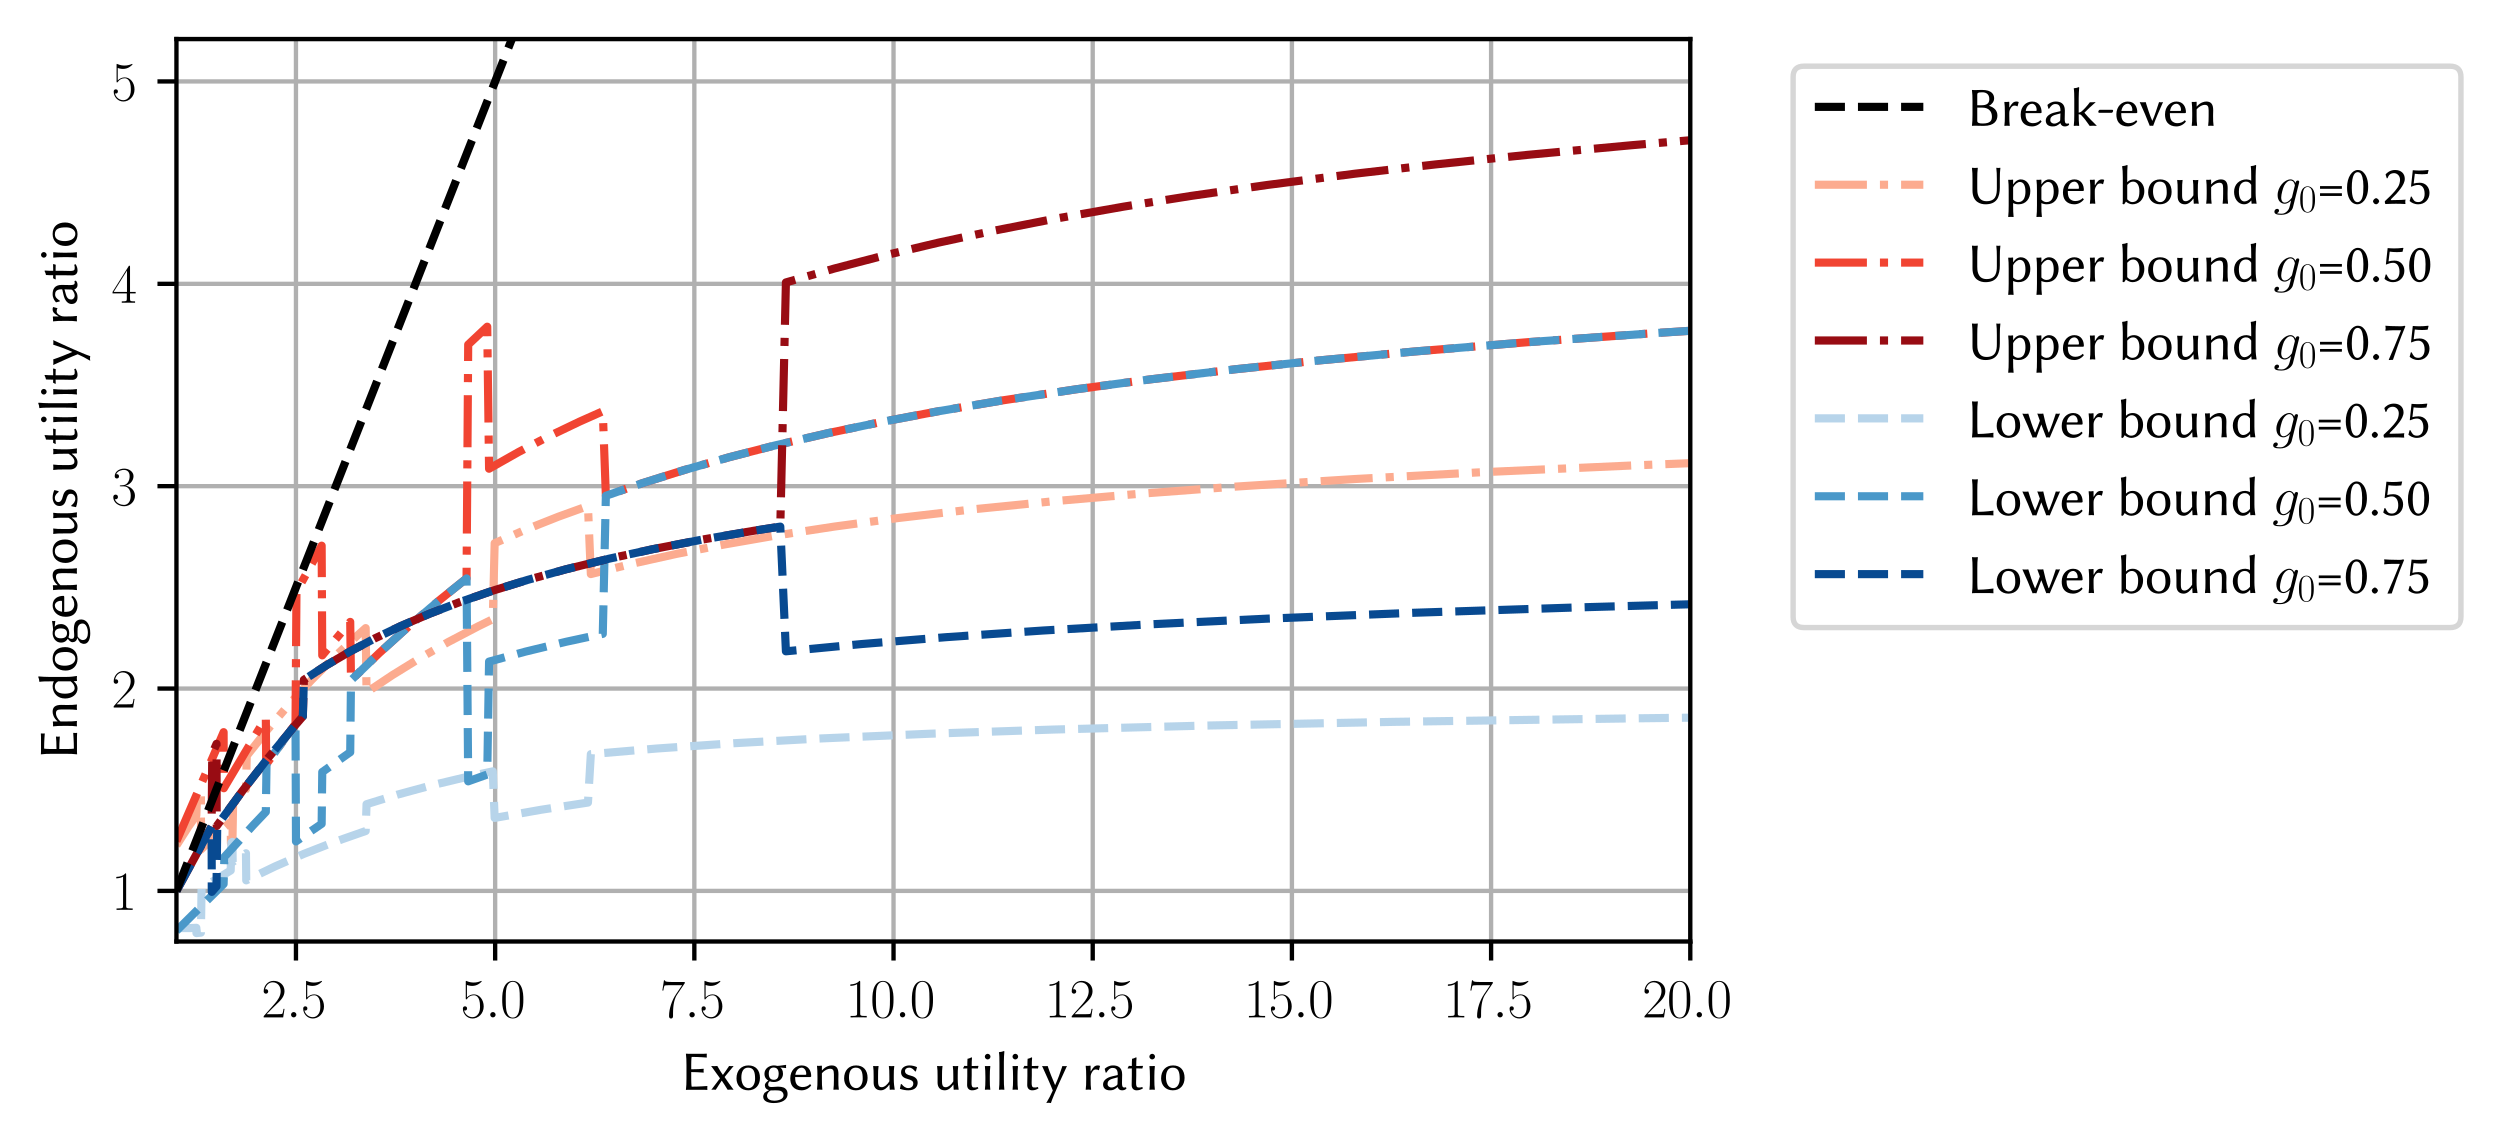 <?xml version="1.0" encoding="utf-8" standalone="no"?>
<!DOCTYPE svg PUBLIC "-//W3C//DTD SVG 1.1//EN"
  "http://www.w3.org/Graphics/SVG/1.1/DTD/svg11.dtd">
<svg xmlns:xlink="http://www.w3.org/1999/xlink" width="460.748pt" height="210.395pt" viewBox="0 0 460.748 210.395" xmlns="http://www.w3.org/2000/svg" version="1.1">
 <defs>
  <style type="text/css">*{stroke-linejoin: round; stroke-linecap: butt}</style>
 </defs>
 <g id="figure_1">
  <g id="patch_1">
   <path d="M 0 210.395 
L 460.748 210.395 
L 460.748 -0 
L 0 -0 
z
" style="fill: #ffffff"/>
  </g>
  <g id="axes_1">
   <g id="patch_2">
    <path d="M 32.519 173.52 
L 311.519 173.52 
L 311.519 7.2 
L 32.519 7.2 
z
" style="fill: #ffffff"/>
   </g>
   <g id="matplotlib.axis_1">
    <g id="xtick_1">
     <g id="line2d_1">
      <path d="M 54.545 173.52 
L 54.545 7.2 
" clip-path="url(#p94d1181f92)" style="fill: none; stroke: #b0b0b0; stroke-width: 0.8; stroke-linecap: square"/>
     </g>
     <g id="line2d_2">
      <defs>
       <path id="m5281adbe41" d="M 0 0 
L 0 3.5 
" style="stroke: #000000; stroke-width: 0.8"/>
      </defs>
      <g>
       <use xlink:href="#m5281adbe41" x="54.545" y="173.52" style="stroke: #000000; stroke-width: 0.8"/>
      </g>
     </g>
     <g id="text_1">
      <!-- $\mathdefault{2.5}$ -->
      <g transform="translate(48.18 187.506) scale(0.1 -0.1)">
       <defs>
        <path id="CMR17-32" d="M 2669 990 
L 2554 990 
C 2490 537 2438 460 2413 422 
C 2381 371 1920 371 1830 371 
L 602 371 
C 832 620 1280 1073 1824 1596 
C 2214 1966 2669 2400 2669 3033 
C 2669 3788 2067 4224 1395 4224 
C 691 4224 262 3603 262 3027 
C 262 2777 448 2745 525 2745 
C 589 2745 781 2783 781 3007 
C 781 3206 614 3264 525 3264 
C 486 3264 448 3257 422 3244 
C 544 3788 915 4057 1306 4057 
C 1862 4057 2227 3616 2227 3033 
C 2227 2477 1901 1998 1536 1583 
L 262 147 
L 262 0 
L 2515 0 
L 2669 990 
z
" transform="scale(0.016)"/>
        <path id="CMMI12-3a" d="M 1178 307 
C 1178 492 1024 620 870 620 
C 685 620 557 467 557 313 
C 557 128 710 0 864 0 
C 1050 0 1178 153 1178 307 
z
" transform="scale(0.016)"/>
        <path id="CMR17-35" d="M 730 3750 
C 794 3724 1056 3641 1325 3641 
C 1920 3641 2246 3961 2432 4140 
C 2432 4191 2432 4224 2394 4224 
C 2387 4224 2374 4224 2323 4198 
C 2099 4102 1837 4032 1517 4032 
C 1325 4032 1037 4055 723 4191 
C 653 4224 640 4224 634 4224 
C 602 4224 595 4217 595 4090 
L 595 2231 
C 595 2113 595 2080 659 2080 
C 691 2080 704 2093 736 2139 
C 941 2435 1222 2560 1542 2560 
C 1766 2560 2246 2415 2246 1293 
C 2246 1087 2246 716 2054 422 
C 1894 159 1645 25 1370 25 
C 947 25 518 319 403 812 
C 429 806 480 793 506 793 
C 589 793 749 838 749 1036 
C 749 1209 627 1280 506 1280 
C 358 1280 262 1190 262 1011 
C 262 454 704 -128 1382 -128 
C 2042 -128 2669 441 2669 1267 
C 2669 2054 2170 2662 1549 2662 
C 1222 2662 947 2540 730 2304 
L 730 3750 
z
" transform="scale(0.016)"/>
       </defs>
       <use xlink:href="#CMR17-32" transform="scale(0.996)"/>
       <use xlink:href="#CMMI12-3a" transform="translate(45.69 0) scale(0.996)"/>
       <use xlink:href="#CMR17-35" transform="translate(72.788 0) scale(0.996)"/>
      </g>
     </g>
    </g>
    <g id="xtick_2">
     <g id="line2d_3">
      <path d="M 91.256 173.52 
L 91.256 7.2 
" clip-path="url(#p94d1181f92)" style="fill: none; stroke: #b0b0b0; stroke-width: 0.8; stroke-linecap: square"/>
     </g>
     <g id="line2d_4">
      <g>
       <use xlink:href="#m5281adbe41" x="91.256" y="173.52" style="stroke: #000000; stroke-width: 0.8"/>
      </g>
     </g>
     <g id="text_2">
      <!-- $\mathdefault{5.0}$ -->
      <g transform="translate(84.891 187.506) scale(0.1 -0.1)">
       <defs>
        <path id="CMR17-30" d="M 2688 2038 
C 2688 2430 2682 3099 2413 3613 
C 2176 4063 1798 4224 1466 4224 
C 1158 4224 768 4082 525 3620 
C 269 3137 243 2539 243 2038 
C 243 1671 250 1112 448 623 
C 723 -39 1216 -128 1466 -128 
C 1760 -128 2208 -7 2470 604 
C 2662 1048 2688 1568 2688 2038 
z
M 1466 -26 
C 1056 -26 813 328 723 816 
C 653 1196 653 1749 653 2109 
C 653 2604 653 3015 736 3407 
C 858 3954 1216 4121 1466 4121 
C 1728 4121 2067 3947 2189 3420 
C 2272 3054 2278 2623 2278 2109 
C 2278 1691 2278 1176 2202 797 
C 2067 96 1690 -26 1466 -26 
z
" transform="scale(0.016)"/>
       </defs>
       <use xlink:href="#CMR17-35" transform="scale(0.996)"/>
       <use xlink:href="#CMMI12-3a" transform="translate(45.69 0) scale(0.996)"/>
       <use xlink:href="#CMR17-30" transform="translate(72.788 0) scale(0.996)"/>
      </g>
     </g>
    </g>
    <g id="xtick_3">
     <g id="line2d_5">
      <path d="M 127.966 173.52 
L 127.966 7.2 
" clip-path="url(#p94d1181f92)" style="fill: none; stroke: #b0b0b0; stroke-width: 0.8; stroke-linecap: square"/>
     </g>
     <g id="line2d_6">
      <g>
       <use xlink:href="#m5281adbe41" x="127.966" y="173.52" style="stroke: #000000; stroke-width: 0.8"/>
      </g>
     </g>
     <g id="text_3">
      <!-- $\mathdefault{7.5}$ -->
      <g transform="translate(121.601 187.506) scale(0.1 -0.1)">
       <defs>
        <path id="CMR17-37" d="M 2886 3955 
L 2886 4096 
L 1382 4096 
C 634 4096 621 4166 595 4288 
L 480 4288 
L 294 3104 
L 410 3104 
C 429 3226 474 3552 550 3673 
C 589 3724 1062 3724 1171 3724 
L 2579 3724 
L 1869 2670 
C 1395 1961 1069 1003 1069 166 
C 1069 89 1069 -128 1299 -128 
C 1530 -128 1530 89 1530 172 
L 1530 466 
C 1530 1514 1709 2204 2003 2644 
L 2886 3955 
z
" transform="scale(0.016)"/>
       </defs>
       <use xlink:href="#CMR17-37" transform="scale(0.996)"/>
       <use xlink:href="#CMMI12-3a" transform="translate(45.69 0) scale(0.996)"/>
       <use xlink:href="#CMR17-35" transform="translate(72.788 0) scale(0.996)"/>
      </g>
     </g>
    </g>
    <g id="xtick_4">
     <g id="line2d_7">
      <path d="M 164.677 173.52 
L 164.677 7.2 
" clip-path="url(#p94d1181f92)" style="fill: none; stroke: #b0b0b0; stroke-width: 0.8; stroke-linecap: square"/>
     </g>
     <g id="line2d_8">
      <g>
       <use xlink:href="#m5281adbe41" x="164.677" y="173.52" style="stroke: #000000; stroke-width: 0.8"/>
      </g>
     </g>
     <g id="text_4">
      <!-- $\mathdefault{10.0}$ -->
      <g transform="translate(155.821 187.506) scale(0.1 -0.1)">
       <defs>
        <path id="CMR17-31" d="M 1702 4083 
C 1702 4217 1696 4224 1606 4224 
C 1357 3927 979 3833 621 3820 
C 602 3820 570 3820 563 3808 
C 557 3795 557 3782 557 3648 
C 755 3648 1088 3686 1344 3839 
L 1344 467 
C 1344 243 1331 166 781 166 
L 589 166 
L 589 0 
C 896 6 1216 12 1523 12 
C 1830 12 2150 6 2458 0 
L 2458 166 
L 2266 166 
C 1715 166 1702 236 1702 467 
L 1702 4083 
z
" transform="scale(0.016)"/>
       </defs>
       <use xlink:href="#CMR17-31" transform="scale(0.996)"/>
       <use xlink:href="#CMR17-30" transform="translate(45.69 0) scale(0.996)"/>
       <use xlink:href="#CMMI12-3a" transform="translate(91.381 0) scale(0.996)"/>
       <use xlink:href="#CMR17-30" transform="translate(118.478 0) scale(0.996)"/>
      </g>
     </g>
    </g>
    <g id="xtick_5">
     <g id="line2d_9">
      <path d="M 201.387 173.52 
L 201.387 7.2 
" clip-path="url(#p94d1181f92)" style="fill: none; stroke: #b0b0b0; stroke-width: 0.8; stroke-linecap: square"/>
     </g>
     <g id="line2d_10">
      <g>
       <use xlink:href="#m5281adbe41" x="201.387" y="173.52" style="stroke: #000000; stroke-width: 0.8"/>
      </g>
     </g>
     <g id="text_5">
      <!-- $\mathdefault{12.5}$ -->
      <g transform="translate(192.532 187.506) scale(0.1 -0.1)">
       <use xlink:href="#CMR17-31" transform="scale(0.996)"/>
       <use xlink:href="#CMR17-32" transform="translate(45.69 0) scale(0.996)"/>
       <use xlink:href="#CMMI12-3a" transform="translate(91.381 0) scale(0.996)"/>
       <use xlink:href="#CMR17-35" transform="translate(118.478 0) scale(0.996)"/>
      </g>
     </g>
    </g>
    <g id="xtick_6">
     <g id="line2d_11">
      <path d="M 238.098 173.52 
L 238.098 7.2 
" clip-path="url(#p94d1181f92)" style="fill: none; stroke: #b0b0b0; stroke-width: 0.8; stroke-linecap: square"/>
     </g>
     <g id="line2d_12">
      <g>
       <use xlink:href="#m5281adbe41" x="238.098" y="173.52" style="stroke: #000000; stroke-width: 0.8"/>
      </g>
     </g>
     <g id="text_6">
      <!-- $\mathdefault{15.0}$ -->
      <g transform="translate(229.242 187.506) scale(0.1 -0.1)">
       <use xlink:href="#CMR17-31" transform="scale(0.996)"/>
       <use xlink:href="#CMR17-35" transform="translate(45.69 0) scale(0.996)"/>
       <use xlink:href="#CMMI12-3a" transform="translate(91.381 0) scale(0.996)"/>
       <use xlink:href="#CMR17-30" transform="translate(118.478 0) scale(0.996)"/>
      </g>
     </g>
    </g>
    <g id="xtick_7">
     <g id="line2d_13">
      <path d="M 274.808 173.52 
L 274.808 7.2 
" clip-path="url(#p94d1181f92)" style="fill: none; stroke: #b0b0b0; stroke-width: 0.8; stroke-linecap: square"/>
     </g>
     <g id="line2d_14">
      <g>
       <use xlink:href="#m5281adbe41" x="274.808" y="173.52" style="stroke: #000000; stroke-width: 0.8"/>
      </g>
     </g>
     <g id="text_7">
      <!-- $\mathdefault{17.5}$ -->
      <g transform="translate(265.953 187.506) scale(0.1 -0.1)">
       <use xlink:href="#CMR17-31" transform="scale(0.996)"/>
       <use xlink:href="#CMR17-37" transform="translate(45.69 0) scale(0.996)"/>
       <use xlink:href="#CMMI12-3a" transform="translate(91.381 0) scale(0.996)"/>
       <use xlink:href="#CMR17-35" transform="translate(118.478 0) scale(0.996)"/>
      </g>
     </g>
    </g>
    <g id="xtick_8">
     <g id="line2d_15">
      <path d="M 311.519 173.52 
L 311.519 7.2 
" clip-path="url(#p94d1181f92)" style="fill: none; stroke: #b0b0b0; stroke-width: 0.8; stroke-linecap: square"/>
     </g>
     <g id="line2d_16">
      <g>
       <use xlink:href="#m5281adbe41" x="311.519" y="173.52" style="stroke: #000000; stroke-width: 0.8"/>
      </g>
     </g>
     <g id="text_8">
      <!-- $\mathdefault{20.0}$ -->
      <g transform="translate(302.663 187.506) scale(0.1 -0.1)">
       <use xlink:href="#CMR17-32" transform="scale(0.996)"/>
       <use xlink:href="#CMR17-30" transform="translate(45.69 0) scale(0.996)"/>
       <use xlink:href="#CMMI12-3a" transform="translate(91.381 0) scale(0.996)"/>
       <use xlink:href="#CMR17-30" transform="translate(118.478 0) scale(0.996)"/>
      </g>
     </g>
    </g>
    <g id="text_9">
     <!-- Exogenous utility ratio -->
     <g transform="translate(125.454 200.844) scale(0.1 -0.1)">
      <defs>
       <path id="LinBiolinumT-45" d="M 1216 1290 
L 1216 2047 
C 1523 2047 2202 2028 2643 1983 
L 2662 2002 
C 2650 2060 2643 2150 2643 2207 
C 2643 2265 2650 2355 2662 2413 
L 2643 2432 
C 2266 2400 1971 2368 1216 2368 
L 1216 2871 
C 1216 2981 1222 3646 1267 3801 
C 2125 3801 3008 3724 3008 3724 
L 3021 3750 
C 3014 3801 3008 3859 3008 3916 
C 3008 3967 3014 4070 3021 4160 
L 3008 4179 
C 2906 4166 2758 4160 2624 4160 
L 941 4160 
C 723 4160 614 4179 614 4179 
L 602 4160 
C 653 3795 666 3356 666 2871 
L 666 1290 
C 666 805 653 345 602 0 
L 608 -20 
C 608 -20 717 0 941 0 
L 2688 0 
C 2822 0 2970 -7 3072 -20 
L 3085 0 
C 3078 89 3072 134 3072 198 
C 3072 262 3078 358 3085 410 
L 3072 436 
C 3072 436 2125 358 1267 358 
C 1222 513 1216 1180 1216 1290 
z
" transform="scale(0.016)"/>
       <path id="LinBiolinumT-78" d="M 1181 1327 
L 179 0 
C 242 11 346 18 410 18 
C 474 18 626 11 691 0 
C 936 361 1126 708 1382 1062 
C 1638 708 1828 361 2061 0 
C 2154 13 2285 18 2387 18 
C 2483 18 2653 11 2752 0 
C 2365 493 2053 981 1708 1475 
L 2758 2752 
C 2676 2737 2534 2732 2470 2732 
C 2400 2732 2300 2737 2234 2752 
C 1988 2398 1787 2063 1517 1718 
C 1261 2063 1085 2398 870 2752 
C 759 2737 634 2732 525 2732 
C 422 2732 256 2737 154 2752 
L 1181 1327 
z
" transform="scale(0.016)"/>
       <path id="LinBiolinumT-6f" d="M 243 1314 
C 243 544 749 -64 1600 -64 
C 2445 -64 2957 532 2957 1372 
C 2957 2245 2490 2816 1626 2816 
C 787 2816 243 2226 243 1314 
z
M 1581 2559 
C 2259 2559 2394 2033 2394 1257 
C 2394 647 2086 192 1658 192 
C 979 192 806 929 806 1424 
C 806 1982 979 2559 1581 2559 
z
" transform="scale(0.016)"/>
       <path id="LinBiolinumT-67" d="M 646 -666 
C 646 -448 838 -203 1062 -77 
C 1252 -84 1544 -64 1632 -64 
C 1939 -64 2135 -71 2310 -176 
C 2496 -288 2560 -479 2560 -650 
C 2560 -1051 2035 -1261 1485 -1261 
C 1069 -1261 646 -1117 646 -669 
L 646 -666 
z
M 2496 1840 
C 2496 2275 2323 2478 2173 2575 
C 2365 2560 2578 2536 2842 2509 
L 2861 2528 
C 2848 2585 2842 2636 2842 2694 
C 2842 2751 2848 2803 2861 2860 
L 2842 2880 
C 2536 2854 2309 2786 1832 2760 
C 1718 2796 1577 2816 1440 2816 
C 934 2816 352 2478 352 1852 
C 352 1379 627 1164 806 1062 
C 621 934 397 745 397 522 
C 397 256 550 25 895 -34 
C 717 -109 517 -235 352 -367 
C 271 -492 205 -677 205 -801 
C 205 -1318 755 -1536 1434 -1536 
C 2432 -1536 3027 -1115 3027 -498 
C 3027 -209 2938 -7 2758 147 
C 2518 352 2080 358 1856 358 
C 1747 358 1491 345 1344 326 
C 1254 326 1190 320 1158 320 
C 979 320 787 345 787 624 
C 787 753 819 863 960 985 
C 1043 940 1240 895 1434 895 
C 2099 895 2496 1342 2496 1840 
z
M 1997 1833 
C 1997 1450 1837 1152 1453 1152 
C 992 1152 851 1448 851 1884 
C 851 2301 1043 2572 1414 2572 
C 1830 2572 1997 2282 1997 1833 
z
" transform="scale(0.016)"/>
       <path id="LinBiolinumT-65" d="M 800 1728 
C 909 2414 1329 2559 1530 2559 
C 1783 2559 2067 2315 2067 1820 
C 2067 1761 2042 1728 1978 1728 
L 800 1728 
z
M 2509 659 
C 2285 420 1984 313 1632 313 
C 1413 313 1111 395 934 672 
C 822 848 781 1105 781 1472 
L 2522 1472 
C 2592 1472 2637 1510 2637 1580 
C 2637 2130 2374 2816 1530 2816 
C 870 2816 218 2276 218 1320 
C 218 963 292 610 506 357 
C 726 93 1092 -64 1523 -64 
C 1984 -64 2394 172 2637 502 
L 2509 659 
z
" transform="scale(0.016)"/>
       <path id="LinBiolinumT-6e" d="M 2944 1165 
C 2944 1368 2957 1604 2957 1808 
C 2957 2470 2739 2816 2163 2816 
C 1920 2816 1466 2719 1056 2240 
L 1043 2260 
L 1043 2726 
C 1042 2776 1036 2790 1005 2790 
C 861 2762 632 2757 486 2771 
L 474 2751 
C 518 2475 531 1992 531 1515 
L 531 1165 
C 531 687 525 362 474 19 
L 486 0 
C 563 12 710 19 787 19 
C 864 19 1011 12 1088 0 
L 1101 19 
C 1050 381 1043 681 1043 1165 
L 1043 1909 
C 1370 2291 1741 2431 1971 2431 
C 2298 2431 2432 2304 2432 1788 
L 2432 1165 
C 2432 687 2420 361 2374 19 
L 2387 0 
C 2464 12 2611 19 2688 19 
C 2765 19 2912 12 2989 0 
L 3002 19 
C 2952 381 2944 681 2944 1165 
z
" transform="scale(0.016)"/>
       <path id="LinBiolinumT-75" d="M 2336 600 
L 2362 582 
L 2394 18 
C 2394 6 2401 0 2419 0 
C 2504 11 2579 18 2673 18 
C 2752 18 2874 12 2957 0 
L 2970 18 
C 2918 291 2861 759 2861 1233 
L 2861 1594 
C 2861 2068 2867 2397 2918 2732 
L 2906 2752 
C 2829 2739 2682 2732 2605 2732 
C 2528 2732 2381 2739 2304 2752 
L 2291 2732 
C 2341 2371 2349 2074 2349 1594 
L 2349 974 
C 2154 635 1786 294 1472 294 
C 1252 294 1043 364 1043 956 
L 1043 1586 
C 1043 2064 1050 2395 1101 2733 
L 1088 2752 
C 1011 2739 864 2733 787 2733 
C 710 2733 563 2739 486 2752 
L 474 2733 
C 525 2370 531 2070 531 1586 
L 531 822 
C 531 383 736 -64 1370 -64 
C 1766 -64 2125 262 2336 587 
L 2336 600 
z
" transform="scale(0.016)"/>
       <path id="LinBiolinumT-73" d="M 320 647 
L 211 108 
C 576 -20 934 -64 1178 -64 
C 2061 -64 2266 461 2266 814 
C 2266 1340 1850 1546 1395 1655 
C 1153 1712 800 1834 800 2155 
C 800 2418 1011 2559 1286 2559 
C 1619 2559 1824 2296 1971 2123 
L 2061 2129 
L 2189 2604 
L 2176 2623 
C 1990 2719 1638 2816 1312 2816 
C 838 2816 346 2566 346 2033 
C 346 1520 728 1350 1114 1244 
C 1485 1141 1760 1039 1760 724 
C 1760 384 1510 192 1171 192 
C 864 192 595 403 416 654 
L 320 647 
z
" transform="scale(0.016)"/>
       <path id="LinBiolinumT-74" d="M 608 2752 
C 477 2752 342 2754 262 2764 
C 219 2659 184 2598 122 2502 
L 154 2457 
C 264 2465 462 2469 608 2470 
L 608 1586 
C 608 1199 589 735 589 541 
C 589 125 858 -64 1152 -64 
C 1421 -64 1626 -3 1894 162 
L 1816 320 
C 1619 252 1472 245 1312 271 
C 1160 295 1101 450 1101 799 
C 1101 993 1120 1270 1120 1657 
L 1120 2470 
L 1363 2470 
C 1517 2470 1740 2465 1824 2457 
C 1843 2559 1862 2625 1901 2719 
L 1869 2764 
C 1754 2759 1568 2752 1421 2752 
L 1120 2752 
C 1120 3230 1124 3315 1152 3686 
C 1152 3732 1134 3750 1094 3750 
C 934 3686 855 3618 646 3590 
L 634 3571 
C 621 3348 608 3123 608 2752 
L 608 2752 
z
" transform="scale(0.016)"/>
       <path id="LinBiolinumT-69" d="M 512 3833 
C 512 3660 666 3507 838 3507 
C 1011 3507 1165 3660 1165 3833 
C 1165 4006 1011 4160 838 4160 
C 666 4160 512 4006 512 3833 
z
M 576 1502 
L 576 1155 
C 576 681 564 359 518 18 
L 531 0 
C 608 12 755 18 832 18 
C 909 18 1056 12 1133 0 
L 1146 18 
C 1100 377 1088 675 1088 1155 
L 1088 1603 
C 1088 2076 1105 2303 1146 2688 
C 1146 2745 1138 2752 1088 2752 
C 942 2737 667 2734 531 2745 
L 518 2726 
C 558 2456 576 1975 576 1502 
z
" transform="scale(0.016)"/>
       <path id="LinBiolinumT-6c" d="M 576 1297 
C 576 821 567 361 518 19 
L 531 0 
C 608 12 755 19 832 19 
C 909 19 1056 12 1133 0 
L 1146 19 
C 1096 383 1088 816 1088 1297 
L 1088 3214 
C 1088 3693 1115 4012 1146 4415 
C 1146 4460 1128 4480 1088 4480 
C 928 4415 791 4371 531 4352 
L 518 4332 
C 568 4059 576 3585 576 3099 
L 576 1297 
z
" transform="scale(0.016)"/>
       <path id="LinBiolinumT-79" d="M 179 2752 
C 434 2182 1194 529 1421 -82 
C 1216 -560 955 -1053 666 -1536 
C 730 -1517 826 -1504 890 -1504 
C 954 -1504 1139 -1517 1203 -1536 
C 1446 -735 2848 2322 3059 2752 
C 2995 2732 2848 2732 2784 2732 
C 2720 2732 2598 2732 2534 2752 
C 2304 2027 2004 1208 1695 544 
L 1682 544 
C 1367 1307 1065 2019 826 2751 
C 742 2732 602 2732 512 2732 
C 429 2732 269 2732 179 2751 
L 179 2752 
z
" transform="scale(0.016)"/>
       <path id="LinBiolinumT-72" d="M 1069 2145 
L 1069 2726 
C 1069 2776 1061 2790 1030 2790 
C 887 2762 658 2757 512 2771 
L 499 2751 
C 544 2475 557 1992 557 1514 
L 557 1164 
C 557 687 549 361 499 19 
L 512 0 
C 589 12 736 19 813 19 
C 890 19 1037 12 1114 0 
L 1126 19 
C 1079 381 1069 681 1069 1164 
L 1069 1495 
C 1069 1763 1149 1915 1286 2125 
C 1380 2267 1523 2348 1645 2348 
C 1773 2348 1894 2336 1978 2259 
L 2029 2272 
L 2157 2745 
L 2131 2771 
C 2022 2803 2016 2816 1901 2816 
C 1555 2816 1370 2617 1088 2132 
L 1069 2145 
z
" transform="scale(0.016)"/>
       <path id="LinBiolinumT-61" d="M 1984 1443 
L 1958 679 
C 1958 596 1920 551 1869 512 
C 1690 377 1472 262 1280 262 
C 992 262 806 454 806 653 
C 806 942 941 1160 1440 1295 
L 1984 1443 
z
M 1984 307 
C 2058 57 2249 -64 2483 -64 
C 2644 -64 2842 -26 2993 134 
L 2945 293 
C 2875 268 2821 259 2772 259 
C 2708 259 2624 271 2584 307 
C 2519 366 2478 522 2478 807 
C 2478 994 2496 1706 2496 1777 
C 2496 2643 1926 2816 1440 2816 
C 954 2816 659 2579 499 2444 
L 480 2418 
L 589 1988 
L 672 1982 
C 851 2271 1069 2527 1376 2527 
C 1606 2527 1990 2495 1990 1770 
C 1990 1725 1965 1700 1946 1693 
L 1350 1558 
C 698 1411 288 1064 288 628 
C 288 153 614 -64 1088 -64 
C 1440 -64 1619 19 1958 307 
L 1984 307 
z
" transform="scale(0.016)"/>
      </defs>
      <use xlink:href="#LinBiolinumT-45" transform="scale(0.996)"/>
      <use xlink:href="#LinBiolinumT-78" transform="translate(53.599 0) scale(0.996)"/>
      <use xlink:href="#LinBiolinumT-6f" transform="translate(98.929 0) scale(0.996)"/>
      <use xlink:href="#LinBiolinumT-67" transform="translate(148.742 0) scale(0.996)"/>
      <use xlink:href="#LinBiolinumT-65" transform="translate(198.456 0) scale(0.996)"/>
      <use xlink:href="#LinBiolinumT-6e" transform="translate(243.586 0) scale(0.996)"/>
      <use xlink:href="#LinBiolinumT-6f" transform="translate(297.285 0) scale(0.996)"/>
      <use xlink:href="#LinBiolinumT-75" transform="translate(347.098 0) scale(0.996)"/>
      <use xlink:href="#LinBiolinumT-73" transform="translate(400.598 0) scale(0.996)"/>
      <use xlink:href="#LinBiolinumT-75" transform="translate(464.956 0) scale(0.996)"/>
      <use xlink:href="#LinBiolinumT-74" transform="translate(518.456 0) scale(0.996)"/>
      <use xlink:href="#LinBiolinumT-69" transform="translate(552.329 0) scale(0.996)"/>
      <use xlink:href="#LinBiolinumT-6c" transform="translate(578.231 0) scale(0.996)"/>
      <use xlink:href="#LinBiolinumT-69" transform="translate(603.337 0) scale(0.996)"/>
      <use xlink:href="#LinBiolinumT-74" transform="translate(629.24 0) scale(0.996)"/>
      <use xlink:href="#LinBiolinumT-79" transform="translate(663.113 0) scale(0.996)"/>
      <use xlink:href="#LinBiolinumT-72" transform="translate(738.431 0) scale(0.996)"/>
      <use xlink:href="#LinBiolinumT-61" transform="translate(773.798 0) scale(0.996)"/>
      <use xlink:href="#LinBiolinumT-74" transform="translate(821.718 0) scale(0.996)"/>
      <use xlink:href="#LinBiolinumT-69" transform="translate(855.591 0) scale(0.996)"/>
      <use xlink:href="#LinBiolinumT-6f" transform="translate(881.494 0) scale(0.996)"/>
     </g>
    </g>
   </g>
   <g id="matplotlib.axis_2">
    <g id="ytick_1">
     <g id="line2d_17">
      <path d="M 32.519 164.196 
L 311.519 164.196 
" clip-path="url(#p94d1181f92)" style="fill: none; stroke: #b0b0b0; stroke-width: 0.8; stroke-linecap: square"/>
     </g>
     <g id="line2d_18">
      <defs>
       <path id="m0f36df6269" d="M 0 0 
L -3.5 0 
" style="stroke: #000000; stroke-width: 0.8"/>
      </defs>
      <g>
       <use xlink:href="#m0f36df6269" x="32.519" y="164.196" style="stroke: #000000; stroke-width: 0.8"/>
      </g>
     </g>
     <g id="text_10">
      <!-- $\mathdefault{1}$ -->
      <g transform="translate(20.537 167.689) scale(0.1 -0.1)">
       <use xlink:href="#CMR17-31" transform="scale(0.996)"/>
      </g>
     </g>
    </g>
    <g id="ytick_2">
     <g id="line2d_19">
      <path d="M 32.519 126.9 
L 311.519 126.9 
" clip-path="url(#p94d1181f92)" style="fill: none; stroke: #b0b0b0; stroke-width: 0.8; stroke-linecap: square"/>
     </g>
     <g id="line2d_20">
      <g>
       <use xlink:href="#m0f36df6269" x="32.519" y="126.9" style="stroke: #000000; stroke-width: 0.8"/>
      </g>
     </g>
     <g id="text_11">
      <!-- $\mathdefault{2}$ -->
      <g transform="translate(20.537 130.393) scale(0.1 -0.1)">
       <use xlink:href="#CMR17-32" transform="scale(0.996)"/>
      </g>
     </g>
    </g>
    <g id="ytick_3">
     <g id="line2d_21">
      <path d="M 32.519 89.604 
L 311.519 89.604 
" clip-path="url(#p94d1181f92)" style="fill: none; stroke: #b0b0b0; stroke-width: 0.8; stroke-linecap: square"/>
     </g>
     <g id="line2d_22">
      <g>
       <use xlink:href="#m0f36df6269" x="32.519" y="89.604" style="stroke: #000000; stroke-width: 0.8"/>
      </g>
     </g>
     <g id="text_12">
      <!-- $\mathdefault{3}$ -->
      <g transform="translate(20.537 93.097) scale(0.1 -0.1)">
       <defs>
        <path id="CMR17-33" d="M 1414 2176 
C 1984 2176 2234 1673 2234 1094 
C 2234 322 1824 25 1453 25 
C 1114 25 563 193 390 691 
C 422 678 454 678 486 678 
C 640 678 755 780 755 947 
C 755 1132 614 1216 486 1216 
C 378 1216 211 1164 211 927 
C 211 335 787 -128 1466 -128 
C 2176 -128 2720 432 2720 1087 
C 2720 1718 2208 2176 1600 2246 
C 2086 2347 2554 2776 2554 3353 
C 2554 3856 2048 4224 1472 4224 
C 890 4224 378 3862 378 3347 
C 378 3123 544 3084 627 3084 
C 762 3084 877 3167 877 3334 
C 877 3500 762 3584 627 3584 
C 602 3584 570 3584 544 3571 
C 730 3999 1235 4076 1459 4076 
C 1683 4076 2106 3966 2106 3347 
C 2106 3167 2080 2851 1862 2574 
C 1670 2329 1453 2316 1242 2297 
C 1210 2297 1062 2284 1037 2284 
C 992 2278 966 2272 966 2227 
C 966 2182 973 2176 1101 2176 
L 1414 2176 
z
" transform="scale(0.016)"/>
       </defs>
       <use xlink:href="#CMR17-33" transform="scale(0.996)"/>
      </g>
     </g>
    </g>
    <g id="ytick_4">
     <g id="line2d_23">
      <path d="M 32.519 52.308 
L 311.519 52.308 
" clip-path="url(#p94d1181f92)" style="fill: none; stroke: #b0b0b0; stroke-width: 0.8; stroke-linecap: square"/>
     </g>
     <g id="line2d_24">
      <g>
       <use xlink:href="#m0f36df6269" x="32.519" y="52.308" style="stroke: #000000; stroke-width: 0.8"/>
      </g>
     </g>
     <g id="text_13">
      <!-- $\mathdefault{4}$ -->
      <g transform="translate(20.537 55.801) scale(0.1 -0.1)">
       <defs>
        <path id="CMR17-34" d="M 2150 4147 
C 2150 4281 2144 4288 2029 4288 
L 128 1254 
L 128 1088 
L 1779 1088 
L 1779 460 
C 1779 230 1766 166 1318 166 
L 1197 166 
L 1197 0 
C 1402 12 1747 12 1965 12 
C 2182 12 2528 12 2733 0 
L 2733 166 
L 2611 166 
C 2163 166 2150 230 2150 460 
L 2150 1088 
L 2803 1088 
L 2803 1254 
L 2150 1254 
L 2150 4147 
z
M 1798 3723 
L 1798 1254 
L 256 1254 
L 1798 3723 
z
" transform="scale(0.016)"/>
       </defs>
       <use xlink:href="#CMR17-34" transform="scale(0.996)"/>
      </g>
     </g>
    </g>
    <g id="ytick_5">
     <g id="line2d_25">
      <path d="M 32.519 15.012 
L 311.519 15.012 
" clip-path="url(#p94d1181f92)" style="fill: none; stroke: #b0b0b0; stroke-width: 0.8; stroke-linecap: square"/>
     </g>
     <g id="line2d_26">
      <g>
       <use xlink:href="#m0f36df6269" x="32.519" y="15.012" style="stroke: #000000; stroke-width: 0.8"/>
      </g>
     </g>
     <g id="text_14">
      <!-- $\mathdefault{5}$ -->
      <g transform="translate(20.537 18.505) scale(0.1 -0.1)">
       <use xlink:href="#CMR17-35" transform="scale(0.996)"/>
      </g>
     </g>
    </g>
    <g id="text_15">
     <!-- Endogenous utility ratio -->
     <g transform="translate(14.186 139.984) rotate(-90) scale(0.1 -0.1)">
      <defs>
       <path id="LinBiolinumT-64" d="M 2310 724 
C 2077 426 1783 268 1523 268 
C 1178 268 883 615 883 1417 
C 883 2380 1393 2559 1702 2559 
C 2003 2559 2157 2431 2310 2187 
L 2310 724 
z
M 2310 371 
L 2323 371 
L 2355 0 
C 2355 6 2374 0 2413 0 
C 2497 11 2541 19 2634 19 
C 2714 19 2835 12 2918 0 
L 2931 19 
C 2880 292 2822 764 2822 1241 
L 2822 3207 
C 2822 3683 2848 4018 2880 4415 
C 2880 4460 2862 4480 2822 4480 
C 2662 4415 2525 4370 2266 4351 
L 2253 4332 
C 2303 4057 2310 3580 2310 3092 
L 2310 2675 
C 2163 2758 1901 2816 1773 2816 
C 940 2816 326 2241 326 1375 
C 326 576 794 -64 1485 -64 
C 1792 -64 2080 74 2310 371 
z
" transform="scale(0.016)"/>
      </defs>
      <use xlink:href="#LinBiolinumT-45" transform="scale(0.996)"/>
      <use xlink:href="#LinBiolinumT-6e" transform="translate(53.599 0) scale(0.996)"/>
      <use xlink:href="#LinBiolinumT-64" transform="translate(107.298 0) scale(0.996)"/>
      <use xlink:href="#LinBiolinumT-6f" transform="translate(160.1 0) scale(0.996)"/>
      <use xlink:href="#LinBiolinumT-67" transform="translate(209.913 0) scale(0.996)"/>
      <use xlink:href="#LinBiolinumT-65" transform="translate(259.626 0) scale(0.996)"/>
      <use xlink:href="#LinBiolinumT-6e" transform="translate(304.757 0) scale(0.996)"/>
      <use xlink:href="#LinBiolinumT-6f" transform="translate(358.456 0) scale(0.996)"/>
      <use xlink:href="#LinBiolinumT-75" transform="translate(408.269 0) scale(0.996)"/>
      <use xlink:href="#LinBiolinumT-73" transform="translate(461.768 0) scale(0.996)"/>
      <use xlink:href="#LinBiolinumT-75" transform="translate(526.127 0) scale(0.996)"/>
      <use xlink:href="#LinBiolinumT-74" transform="translate(579.626 0) scale(0.996)"/>
      <use xlink:href="#LinBiolinumT-69" transform="translate(613.499 0) scale(0.996)"/>
      <use xlink:href="#LinBiolinumT-6c" transform="translate(639.402 0) scale(0.996)"/>
      <use xlink:href="#LinBiolinumT-69" transform="translate(664.508 0) scale(0.996)"/>
      <use xlink:href="#LinBiolinumT-74" transform="translate(690.411 0) scale(0.996)"/>
      <use xlink:href="#LinBiolinumT-79" transform="translate(724.284 0) scale(0.996)"/>
      <use xlink:href="#LinBiolinumT-72" transform="translate(799.601 0) scale(0.996)"/>
      <use xlink:href="#LinBiolinumT-61" transform="translate(834.969 0) scale(0.996)"/>
      <use xlink:href="#LinBiolinumT-74" transform="translate(882.889 0) scale(0.996)"/>
      <use xlink:href="#LinBiolinumT-69" transform="translate(916.762 0) scale(0.996)"/>
      <use xlink:href="#LinBiolinumT-6f" transform="translate(942.665 0) scale(0.996)"/>
     </g>
    </g>
   </g>
   <g id="line2d_27">
    <path d="M 32.519 155.815 
L 34.718 152.365 
L 36.183 150.285 
L 36.315 147.026 
L 37.027 145.953 
L 37.051 156.55 
L 37.147 156.454 
L 40.391 153.349 
L 42.518 151.476 
L 42.558 155.37 
L 42.637 155.31 
L 42.838 155.159 
L 42.96 148.144 
L 45.331 145.437 
L 45.479 139.289 
L 49.311 134.457 
L 53.285 129.805 
L 57.37 125.369 
L 61.507 121.199 
L 65.853 117.133 
L 67.394 115.762 
L 67.553 127.614 
L 72.287 124.441 
L 77.322 121.331 
L 82.558 118.352 
L 88.158 115.422 
L 90.817 114.114 
L 91.164 100.113 
L 96.788 97.651 
L 102.875 95.238 
L 108.359 93.257 
L 108.893 105.802 
L 116.453 103.909 
L 124.639 102.091 
L 133.434 100.361 
L 142.788 98.731 
L 153.789 97.046 
L 165.49 95.479 
L 179.393 93.862 
L 194.151 92.38 
L 209.468 91.048 
L 227.699 89.682 
L 249.764 88.28 
L 272.735 87.048 
L 300.757 85.789 
L 311.519 85.362 
L 311.519 85.362 
" clip-path="url(#p94d1181f92)" style="fill: none; stroke-dasharray: 9.6,2.4,1.5,2.4; stroke-dashoffset: 0; stroke: #fcab8f; stroke-width: 1.5"/>
   </g>
   <g id="line2d_28">
    <path d="M 32.519 171.04 
L 35.057 171.041 
L 36.183 170.995 
L 36.205 171.965 
L 36.315 171.954 
L 37.027 171.884 
L 37.147 163.711 
L 42.518 160.426 
L 42.637 155.31 
L 42.838 155.159 
L 42.879 158.867 
L 42.96 158.812 
L 45.331 157.256 
L 45.38 162.247 
L 45.479 162.197 
L 50.719 159.669 
L 56.002 157.368 
L 61.507 155.215 
L 67.394 153.156 
L 67.553 148.217 
L 73.265 146.447 
L 79.458 144.76 
L 86.288 143.13 
L 90.817 142.162 
L 91.164 150.74 
L 99.719 149.238 
L 108.359 147.913 
L 108.893 138.985 
L 121.068 137.949 
L 135.191 136.98 
L 151.437 136.089 
L 171.362 135.225 
L 194.151 134.455 
L 222.146 133.724 
L 256.947 133.037 
L 300.757 132.397 
L 311.519 132.268 
L 311.519 132.268 
" clip-path="url(#p94d1181f92)" style="fill: none; stroke-dasharray: 5.55,2.4; stroke-dashoffset: 0; stroke: #b7d4ea; stroke-width: 1.5"/>
   </g>
   <g id="line2d_29">
    <path d="M 32.519 155.038 
L 40.293 137.077 
L 41.21 134.938 
L 41.246 145.27 
L 41.353 145.087 
L 48.257 133.497 
L 48.993 132.288 
L 49.056 140.887 
L 49.12 140.798 
L 54.463 133.393 
L 54.637 109.071 
L 59.28 100.568 
L 59.391 120.782 
L 64.265 114.94 
L 64.545 114.613 
L 64.687 125.379 
L 69.9 120.352 
L 75.328 115.433 
L 80.97 110.63 
L 85.986 106.604 
L 86.288 63.51 
L 89.797 60.21 
L 90.134 86.385 
L 95.595 83.296 
L 101.042 80.464 
L 106.795 77.712 
L 111.093 75.799 
L 111.66 91.371 
L 118.38 89.048 
L 126.137 86.611 
L 134.306 84.288 
L 142.788 82.103 
L 152.603 79.824 
L 162.719 77.713 
L 172.904 75.797 
L 184.629 73.813 
L 198.272 71.756 
L 211.876 69.933 
L 227.699 68.052 
L 243 66.438 
L 260.708 64.779 
L 281.438 63.074 
L 306.037 61.32 
L 311.519 60.964 
L 311.519 60.964 
" clip-path="url(#p94d1181f92)" style="fill: none; stroke-dasharray: 9.6,2.4,1.5,2.4; stroke-dashoffset: 0; stroke: #f14432; stroke-width: 1.5"/>
   </g>
   <g id="line2d_30">
    <path d="M 32.519 171.549 
L 41.21 162.919 
L 41.353 157.942 
L 46.666 152.086 
L 48.993 149.629 
L 49.12 140.798 
L 54.463 133.393 
L 54.55 155.072 
L 54.637 155.011 
L 59.28 151.833 
L 59.391 142.287 
L 64.265 138.825 
L 64.545 138.634 
L 64.687 125.379 
L 69.9 120.352 
L 75.328 115.433 
L 80.97 110.63 
L 85.986 106.604 
L 86.288 143.998 
L 89.797 142.744 
L 90.134 121.931 
L 96.788 120.108 
L 104.304 118.285 
L 111.093 116.82 
L 111.66 91.371 
L 118.38 89.048 
L 126.137 86.611 
L 134.306 84.288 
L 142.788 82.103 
L 152.603 79.824 
L 162.719 77.713 
L 172.904 75.797 
L 184.629 73.813 
L 198.272 71.756 
L 211.876 69.933 
L 227.699 68.052 
L 243 66.438 
L 260.708 64.779 
L 281.438 63.074 
L 306.037 61.32 
L 311.519 60.964 
L 311.519 60.964 
" clip-path="url(#p94d1181f92)" style="fill: none; stroke-dasharray: 5.55,2.4; stroke-dashoffset: 0; stroke: #4a98c9; stroke-width: 1.5"/>
   </g>
   <g id="line2d_31">
    <path d="M 32.519 164.196 
L 39 152.314 
L 39.116 138.903 
L 39.907 137.085 
L 39.939 152.236 
L 40.034 152.102 
L 44.709 145.728 
L 49.375 139.736 
L 54.118 134.001 
L 55.814 132.033 
L 56.002 125.29 
L 60.073 122.654 
L 64.405 120.12 
L 69.037 117.676 
L 73.868 115.377 
L 79.213 113.088 
L 84.803 110.937 
L 90.817 108.861 
L 97.194 106.887 
L 104.304 104.92 
L 112.233 102.971 
L 120.383 101.194 
L 129.263 99.474 
L 138.87 97.827 
L 143.807 97.054 
L 144.843 52.051 
L 153.789 49.483 
L 162.719 47.15 
L 172.904 44.73 
L 182.846 42.584 
L 194.151 40.367 
L 207.119 38.078 
L 219.478 36.111 
L 233.563 34.088 
L 249.764 32.007 
L 264.589 30.299 
L 281.438 28.55 
L 300.757 26.759 
L 311.519 25.848 
L 311.519 25.848 
" clip-path="url(#p94d1181f92)" style="fill: none; stroke-dasharray: 9.6,2.4,1.5,2.4; stroke-dashoffset: 0; stroke: #980c13; stroke-width: 1.5"/>
   </g>
   <g id="line2d_32">
    <path d="M 32.519 164.196 
L 39 152.314 
L 39.029 164.369 
L 39.116 164.268 
L 39.907 163.359 
L 40.034 152.102 
L 44.709 145.728 
L 49.375 139.736 
L 54.118 134.001 
L 55.814 132.033 
L 56.002 125.29 
L 60.073 122.654 
L 64.405 120.12 
L 69.037 117.676 
L 73.868 115.377 
L 79.213 113.088 
L 84.803 110.937 
L 90.817 108.861 
L 97.194 106.887 
L 104.304 104.92 
L 112.233 102.971 
L 120.383 101.194 
L 129.263 99.474 
L 138.87 97.827 
L 143.807 97.054 
L 144.843 120.035 
L 158.752 118.702 
L 174.477 117.422 
L 192.161 116.207 
L 211.876 115.068 
L 233.563 114.017 
L 260.708 112.929 
L 290.756 111.945 
L 311.519 111.368 
L 311.519 111.368 
" clip-path="url(#p94d1181f92)" style="fill: none; stroke-dasharray: 5.55,2.4; stroke-dashoffset: 0; stroke: #084a91; stroke-width: 1.5"/>
   </g>
   <g id="line2d_33">
    <path d="M 32.519 164.196 
L 97.56 -1 
" clip-path="url(#p94d1181f92)" style="fill: none; stroke-dasharray: 5.55,2.4; stroke-dashoffset: 0; stroke: #000000; stroke-width: 1.5"/>
   </g>
   <g id="patch_3">
    <path d="M 32.519 173.52 
L 32.519 7.2 
" style="fill: none; stroke: #000000; stroke-width: 0.8; stroke-linejoin: miter; stroke-linecap: square"/>
   </g>
   <g id="patch_4">
    <path d="M 311.519 173.52 
L 311.519 7.2 
" style="fill: none; stroke: #000000; stroke-width: 0.8; stroke-linejoin: miter; stroke-linecap: square"/>
   </g>
   <g id="patch_5">
    <path d="M 32.519 173.52 
L 311.519 173.52 
" style="fill: none; stroke: #000000; stroke-width: 0.8; stroke-linejoin: miter; stroke-linecap: square"/>
   </g>
   <g id="patch_6">
    <path d="M 32.519 7.2 
L 311.519 7.2 
" style="fill: none; stroke: #000000; stroke-width: 0.8; stroke-linejoin: miter; stroke-linecap: square"/>
   </g>
   <g id="legend_1">
    <g id="patch_7">
     <path d="M 332.469 115.658 
L 451.548 115.658 
Q 453.548 115.658 453.548 113.658 
L 453.548 14.2 
Q 453.548 12.2 451.548 12.2 
L 332.469 12.2 
Q 330.469 12.2 330.469 14.2 
L 330.469 113.658 
Q 330.469 115.658 332.469 115.658 
z
" style="fill: #ffffff; opacity: 0.8; stroke: #cccccc; stroke-linejoin: miter"/>
    </g>
    <g id="line2d_34">
     <path d="M 334.469 19.7 
L 344.469 19.7 
L 354.469 19.7 
" style="fill: none; stroke-dasharray: 5.55,2.4; stroke-dashoffset: 0; stroke: #000000; stroke-width: 1.5"/>
    </g>
    <g id="text_16">
     <!-- Break-even -->
     <g transform="translate(362.469 23.2) scale(0.1 -0.1)">
      <defs>
       <path id="LinBiolinumT-42" d="M 1216 3590 
C 1216 3802 1280 3884 1798 3884 
C 2157 3884 2611 3743 2611 3091 
C 2611 2547 2246 2387 1715 2387 
L 1216 2387 
L 1216 3590 
z
M 1216 2112 
L 1811 2112 
C 2560 2112 2912 1646 2912 1072 
C 2912 632 2760 275 1837 275 
C 1389 275 1216 370 1216 581 
L 1216 2112 
z
M 941 4140 
C 723 4140 614 4160 614 4160 
L 602 4140 
C 653 3775 666 3340 666 2860 
L 666 1295 
C 666 817 653 364 602 19 
L 608 0 
C 608 0 717 19 941 19 
C 1338 19 1389 0 1958 0 
C 3232 0 3546 645 3546 1193 
C 3546 1805 3130 2156 2573 2316 
C 2899 2476 3168 2815 3168 3167 
C 3168 3596 2944 4160 1754 4160 
C 1530 4160 1261 4140 941 4140 
z
" transform="scale(0.016)"/>
       <path id="LinBiolinumT-6b" d="M 576 1280 
C 576 811 567 357 518 18 
L 531 0 
C 608 12 755 18 832 18 
C 909 18 1056 12 1133 0 
L 1146 18 
C 1096 378 1088 806 1088 1280 
L 1088 1344 
C 1140 1342 1295 1323 1350 1274 
C 1766 845 1920 618 2355 0 
C 2452 11 2669 18 2778 18 
C 2885 18 3104 11 3162 0 
L 3174 18 
C 2698 514 2358 793 1747 1523 
C 1999 1783 2624 2384 3040 2732 
L 3027 2752 
C 2906 2732 2554 2732 2381 2732 
C 2104 2337 1623 1824 1370 1631 
C 1288 1568 1171 1543 1088 1537 
L 1088 3193 
C 1088 3680 1115 4004 1146 4415 
C 1146 4460 1128 4480 1088 4480 
C 928 4415 791 4369 531 4350 
L 518 4330 
C 568 4053 576 3570 576 3076 
L 576 1280 
z
" transform="scale(0.016)"/>
       <path id="LinBiolinumT-2d" d="M 1754 1510 
C 1837 1510 1926 1670 1926 1740 
C 1926 1798 1901 1856 1837 1856 
L 371 1856 
C 294 1856 211 1721 211 1619 
C 211 1561 250 1510 307 1510 
L 1754 1510 
z
" transform="scale(0.016)"/>
       <path id="LinBiolinumT-76" d="M 1293 0 
C 1357 18 1427 18 1491 18 
C 1555 18 1626 18 1683 0 
C 2016 923 2413 1821 2829 2752 
C 2771 2732 2650 2732 2586 2732 
C 2522 2732 2426 2732 2368 2752 
C 2109 2037 1887 1209 1592 589 
L 1580 589 
C 1260 1313 1051 2026 819 2752 
C 736 2732 589 2732 499 2732 
C 397 2732 230 2732 128 2752 
C 557 1821 934 923 1293 0 
z
" transform="scale(0.016)"/>
      </defs>
      <use xlink:href="#LinBiolinumT-42" transform="scale(0.996)"/>
      <use xlink:href="#LinBiolinumT-72" transform="translate(61.37 0) scale(0.996)"/>
      <use xlink:href="#LinBiolinumT-65" transform="translate(95.94 0) scale(0.996)"/>
      <use xlink:href="#LinBiolinumT-61" transform="translate(141.071 0) scale(0.996)"/>
      <use xlink:href="#LinBiolinumT-6b" transform="translate(188.991 0) scale(0.996)"/>
      <use xlink:href="#LinBiolinumT-2d" transform="translate(239.103 0) scale(0.996)"/>
      <use xlink:href="#LinBiolinumT-65" transform="translate(272.279 0) scale(0.996)"/>
      <use xlink:href="#LinBiolinumT-76" transform="translate(316.712 0) scale(0.996)"/>
      <use xlink:href="#LinBiolinumT-65" transform="translate(361.943 0) scale(0.996)"/>
      <use xlink:href="#LinBiolinumT-6e" transform="translate(407.073 0) scale(0.996)"/>
     </g>
    </g>
    <g id="line2d_35">
     <path d="M 334.469 34.051 
L 344.469 34.051 
L 354.469 34.051 
" style="fill: none; stroke-dasharray: 9.6,2.4,1.5,2.4; stroke-dashoffset: 0; stroke: #fcab8f; stroke-width: 1.5"/>
    </g>
    <g id="text_17">
     <!-- Upper bound $g_0$=0.25 -->
     <g transform="translate(362.469 37.551) scale(0.1 -0.1)">
      <defs>
       <path id="LinBiolinumT-55" d="M 3482 2856 
L 3482 1777 
C 3482 1058 3373 294 2291 294 
C 1216 294 1216 1379 1216 1726 
L 1216 2856 
C 1216 3337 1229 3800 1280 4140 
L 1267 4160 
C 1190 4146 1018 4140 941 4140 
C 864 4140 691 4146 614 4160 
L 602 4140 
C 653 3774 666 3337 666 2856 
L 666 1514 
C 666 204 1581 -64 2157 -64 
C 3469 -64 3827 750 3827 1893 
L 3827 2856 
C 3827 3337 3840 3800 3891 4140 
L 3878 4160 
C 3802 4146 3731 4140 3654 4140 
C 3578 4140 3507 4146 3430 4160 
L 3418 4140 
C 3469 3774 3482 3337 3482 2856 
z
" transform="scale(0.016)"/>
       <path id="LinBiolinumT-70" d="M 1037 1886 
C 1178 2226 1555 2521 1805 2521 
C 2240 2521 2464 2123 2464 1398 
C 2464 872 2317 192 1632 192 
C 1530 192 1261 217 1037 480 
L 1037 1886 
z
M 1037 2258 
L 1037 2726 
C 1037 2776 1029 2790 998 2790 
C 855 2762 626 2757 480 2771 
L 467 2751 
C 512 2475 525 1989 525 1507 
L 525 -208 
C 525 -695 513 -1165 467 -1517 
L 480 -1536 
C 557 -1523 704 -1517 781 -1517 
C 858 -1517 1005 -1523 1082 -1536 
L 1094 -1517 
C 1048 -1144 1037 -700 1037 -208 
L 1037 76 
C 1203 -13 1440 -64 1670 -64 
C 2515 -64 3027 577 3027 1482 
C 3027 2162 2630 2816 1914 2816 
C 1664 2816 1344 2687 1050 2239 
L 1037 2258 
z
" transform="scale(0.016)"/>
       <path id="LinBiolinumT-62" d="M 1037 519 
L 1037 2181 
C 1286 2437 1446 2559 1709 2559 
C 2099 2559 2445 2237 2445 1436 
C 2445 641 2208 192 1600 192 
C 1402 192 1165 358 1037 519 
z
M 1037 3207 
C 1037 3683 1044 4022 1075 4415 
C 1075 4460 1057 4480 1018 4480 
C 858 4415 721 4370 461 4351 
L 448 4332 
C 498 4057 525 3580 525 3092 
L 525 467 
C 525 217 520 126 493 -13 
C 531 -52 605 -64 672 -64 
C 742 12 817 121 883 249 
C 1069 89 1363 -64 1638 -64 
C 2291 -64 3014 397 3014 1488 
C 3014 2271 2458 2816 1837 2816 
C 1530 2816 1254 2732 1037 2495 
L 1037 3207 
z
" transform="scale(0.016)"/>
       <path id="CMMI12-67" d="M 2163 811 
C 2138 708 2125 683 2042 587 
C 1779 249 1510 128 1312 128 
C 1101 128 902 293 902 734 
C 902 1072 1094 1787 1235 2075 
C 1421 2432 1709 2687 1978 2687 
C 2400 2687 2483 2164 2483 2126 
L 2464 2036 
L 2163 811 
z
M 2560 2394 
C 2477 2579 2298 2816 1978 2816 
C 1280 2816 486 1941 486 989 
C 486 325 890 0 1299 0 
C 1638 0 1939 268 2054 396 
L 1914 -176 
C 1824 -520 1786 -677 1555 -896 
C 1293 -1152 1050 -1152 909 -1152 
C 717 -1152 557 -1140 397 -1090 
C 602 -1034 653 -858 653 -789 
C 653 -689 576 -589 435 -589 
C 282 -589 115 -714 115 -921 
C 115 -1178 378 -1280 922 -1280 
C 1747 -1280 2176 -758 2259 -420 
L 2970 2426 
C 2989 2502 2989 2515 2989 2528 
C 2989 2617 2918 2688 2822 2688 
C 2669 2688 2579 2560 2560 2388 
L 2560 2394 
z
" transform="scale(0.016)"/>
       <path id="LinBiolinumT-3d" d="M 2950 2041 
L 422 2041 
L 422 1728 
L 2950 1728 
L 2950 2041 
z
M 2950 1216 
L 422 1216 
L 422 902 
L 2950 902 
L 2950 1216 
z
" transform="scale(0.016)"/>
       <path id="LinBiolinumT-30" d="M 1491 3654 
C 1600 3654 1702 3616 1773 3552 
C 1971 3385 2144 2886 2144 2028 
C 2144 1440 2125 1107 2035 780 
C 1894 249 1581 185 1466 185 
C 870 185 800 1280 800 1836 
C 800 3417 1197 3654 1491 3654 
z
M 1459 -64 
C 1952 -64 2694 480 2694 1977 
C 2694 2976 2330 3469 2099 3679 
C 1926 3839 1722 3904 1491 3904 
C 851 3904 250 3110 250 1849 
C 250 812 666 -64 1459 -64 
z
" transform="scale(0.016)"/>
       <path id="LinBiolinumT-2e" d="M 346 281 
C 402 67 492 -20 691 -64 
L 717 -64 
C 897 -20 997 75 1062 281 
L 1062 307 
C 1004 487 902 586 717 652 
L 691 652 
C 498 574 404 477 346 307 
L 346 281 
z
" transform="scale(0.016)"/>
       <path id="LinBiolinumT-32" d="M 1421 3539 
C 1756 3539 2098 3235 2098 2789 
C 2098 2521 2021 2180 1855 1930 
C 1395 1243 663 600 348 300 
C 340 276 337 249 337 220 
C 337 124 369 23 402 -33 
C 874 -20 1146 0 1613 0 
C 2074 0 2268 -13 2725 -33 
C 2715 34 2705 110 2705 179 
C 2705 282 2712 382 2737 480 
C 2376 448 2180 428 1565 428 
C 1341 428 1219 428 1043 416 
C 1038 426 1036 435 1036 448 
C 1036 508 1101 576 1148 621 
C 1459 922 1760 1211 2184 1782 
C 2419 2102 2648 2514 2648 2877 
C 2648 3479 2240 3904 1526 3904 
C 943 3904 570 3577 424 3387 
L 562 2950 
L 646 2943 
C 735 3133 765 3265 928 3393 
C 1056 3494 1242 3539 1421 3539 
L 1421 3539 
z
" transform="scale(0.016)"/>
       <path id="LinBiolinumT-35" d="M 1293 -64 
C 2054 -64 2598 499 2598 1254 
C 2598 1875 2182 2432 1466 2432 
C 1203 2432 909 2387 768 2336 
L 902 3468 
C 1139 3436 1414 3411 1715 3411 
C 1907 3411 2125 3417 2387 3449 
L 2490 3884 
L 2445 3904 
C 2080 3859 1734 3840 1395 3840 
C 1158 3840 883 3859 666 3878 
L 461 1994 
L 506 1977 
C 762 2080 1001 2176 1299 2176 
C 1715 2176 2035 1843 2035 1145 
C 2035 556 1741 192 1306 192 
C 826 192 742 448 531 832 
L 442 825 
L 301 313 
L 326 294 
C 486 153 806 -64 1293 -64 
z
" transform="scale(0.016)"/>
      </defs>
      <use xlink:href="#LinBiolinumT-55" transform="scale(0.996)"/>
      <use xlink:href="#LinBiolinumT-70" transform="translate(68.941 0) scale(0.996)"/>
      <use xlink:href="#LinBiolinumT-70" transform="translate(121.046 0) scale(0.996)"/>
      <use xlink:href="#LinBiolinumT-65" transform="translate(173.848 0) scale(0.996)"/>
      <use xlink:href="#LinBiolinumT-72" transform="translate(218.979 0) scale(0.996)"/>
      <use xlink:href="#LinBiolinumT-62" transform="translate(279.253 0) scale(0.996)"/>
      <use xlink:href="#LinBiolinumT-6f" transform="translate(330.461 0) scale(0.996)"/>
      <use xlink:href="#LinBiolinumT-75" transform="translate(380.274 0) scale(0.996)"/>
      <use xlink:href="#LinBiolinumT-6e" transform="translate(433.773 0) scale(0.996)"/>
      <use xlink:href="#LinBiolinumT-64" transform="translate(487.472 0) scale(0.996)"/>
      <use xlink:href="#CMMI12-67" transform="translate(565.18 0) scale(0.996)"/>
      <use xlink:href="#CMR17-30" transform="translate(611.891 -14.944) scale(0.697)"/>
      <use xlink:href="#LinBiolinumT-3d" transform="translate(644.373 0) scale(0.996)"/>
      <use xlink:href="#LinBiolinumT-30" transform="translate(696.876 0) scale(0.996)"/>
      <use xlink:href="#LinBiolinumT-2e" transform="translate(743.202 0) scale(0.996)"/>
      <use xlink:href="#LinBiolinumT-32" transform="translate(765.12 0) scale(0.996)"/>
      <use xlink:href="#LinBiolinumT-35" transform="translate(811.446 0) scale(0.996)"/>
     </g>
    </g>
    <g id="line2d_36">
     <path d="M 334.469 48.402 
L 344.469 48.402 
L 354.469 48.402 
" style="fill: none; stroke-dasharray: 9.6,2.4,1.5,2.4; stroke-dashoffset: 0; stroke: #f14432; stroke-width: 1.5"/>
    </g>
    <g id="text_18">
     <!-- Upper bound $g_0$=0.50 -->
     <g transform="translate(362.469 51.902) scale(0.1 -0.1)">
      <use xlink:href="#LinBiolinumT-55" transform="scale(0.996)"/>
      <use xlink:href="#LinBiolinumT-70" transform="translate(68.941 0) scale(0.996)"/>
      <use xlink:href="#LinBiolinumT-70" transform="translate(121.046 0) scale(0.996)"/>
      <use xlink:href="#LinBiolinumT-65" transform="translate(173.848 0) scale(0.996)"/>
      <use xlink:href="#LinBiolinumT-72" transform="translate(218.979 0) scale(0.996)"/>
      <use xlink:href="#LinBiolinumT-62" transform="translate(279.253 0) scale(0.996)"/>
      <use xlink:href="#LinBiolinumT-6f" transform="translate(330.461 0) scale(0.996)"/>
      <use xlink:href="#LinBiolinumT-75" transform="translate(380.274 0) scale(0.996)"/>
      <use xlink:href="#LinBiolinumT-6e" transform="translate(433.773 0) scale(0.996)"/>
      <use xlink:href="#LinBiolinumT-64" transform="translate(487.472 0) scale(0.996)"/>
      <use xlink:href="#CMMI12-67" transform="translate(565.18 0) scale(0.996)"/>
      <use xlink:href="#CMR17-30" transform="translate(611.891 -14.944) scale(0.697)"/>
      <use xlink:href="#LinBiolinumT-3d" transform="translate(644.373 0) scale(0.996)"/>
      <use xlink:href="#LinBiolinumT-30" transform="translate(696.876 0) scale(0.996)"/>
      <use xlink:href="#LinBiolinumT-2e" transform="translate(743.202 0) scale(0.996)"/>
      <use xlink:href="#LinBiolinumT-35" transform="translate(765.12 0) scale(0.996)"/>
      <use xlink:href="#LinBiolinumT-30" transform="translate(811.446 0) scale(0.996)"/>
     </g>
    </g>
    <g id="line2d_37">
     <path d="M 334.469 62.754 
L 344.469 62.754 
L 354.469 62.754 
" style="fill: none; stroke-dasharray: 9.6,2.4,1.5,2.4; stroke-dashoffset: 0; stroke: #980c13; stroke-width: 1.5"/>
    </g>
    <g id="text_19">
     <!-- Upper bound $g_0$=0.75 -->
     <g transform="translate(362.469 66.254) scale(0.1 -0.1)">
      <defs>
       <path id="LinBiolinumT-37" d="M 2208 3359 
C 1709 2131 1222 928 794 -26 
L 813 -64 
L 1280 -39 
C 1645 1043 1997 2099 2714 3840 
L 2605 3904 
C 2509 3872 2394 3840 2195 3840 
C 1242 3859 678 3865 403 3904 
C 416 3808 435 3731 435 3635 
C 435 3539 416 3417 403 3321 
C 870 3389 1789 3392 2208 3379 
L 2208 3359 
z
" transform="scale(0.016)"/>
      </defs>
      <use xlink:href="#LinBiolinumT-55" transform="scale(0.996)"/>
      <use xlink:href="#LinBiolinumT-70" transform="translate(68.941 0) scale(0.996)"/>
      <use xlink:href="#LinBiolinumT-70" transform="translate(121.046 0) scale(0.996)"/>
      <use xlink:href="#LinBiolinumT-65" transform="translate(173.848 0) scale(0.996)"/>
      <use xlink:href="#LinBiolinumT-72" transform="translate(218.979 0) scale(0.996)"/>
      <use xlink:href="#LinBiolinumT-62" transform="translate(279.253 0) scale(0.996)"/>
      <use xlink:href="#LinBiolinumT-6f" transform="translate(330.461 0) scale(0.996)"/>
      <use xlink:href="#LinBiolinumT-75" transform="translate(380.274 0) scale(0.996)"/>
      <use xlink:href="#LinBiolinumT-6e" transform="translate(433.773 0) scale(0.996)"/>
      <use xlink:href="#LinBiolinumT-64" transform="translate(487.472 0) scale(0.996)"/>
      <use xlink:href="#CMMI12-67" transform="translate(565.18 0) scale(0.996)"/>
      <use xlink:href="#CMR17-30" transform="translate(611.891 -14.944) scale(0.697)"/>
      <use xlink:href="#LinBiolinumT-3d" transform="translate(644.373 0) scale(0.996)"/>
      <use xlink:href="#LinBiolinumT-30" transform="translate(696.876 0) scale(0.996)"/>
      <use xlink:href="#LinBiolinumT-2e" transform="translate(743.202 0) scale(0.996)"/>
      <use xlink:href="#LinBiolinumT-37" transform="translate(765.12 0) scale(0.996)"/>
      <use xlink:href="#LinBiolinumT-35" transform="translate(811.446 0) scale(0.996)"/>
     </g>
    </g>
    <g id="line2d_38">
     <path d="M 334.469 77.105 
L 344.469 77.105 
L 354.469 77.105 
" style="fill: none; stroke-dasharray: 5.55,2.4; stroke-dashoffset: 0; stroke: #b7d4ea; stroke-width: 1.5"/>
    </g>
    <g id="text_20">
     <!-- Lower bound $g_0$=0.25 -->
     <g transform="translate(362.469 80.605) scale(0.1 -0.1)">
      <defs>
       <path id="LinBiolinumT-4c" d="M 1222 2856 
C 1222 3338 1235 3800 1286 4140 
L 1280 4160 
C 1203 4147 1024 4140 947 4140 
C 870 4140 698 4147 621 4160 
L 608 4140 
C 659 3774 672 3338 672 2856 
L 672 1283 
C 672 801 659 345 608 0 
L 614 -20 
C 614 -20 730 0 947 0 
L 2694 0 
C 2829 0 2976 -7 3078 -20 
L 3091 0 
C 3085 89 3078 217 3078 281 
C 3078 345 3085 454 3091 506 
L 3078 531 
C 3078 531 2131 390 1274 390 
C 1229 544 1222 1173 1222 1283 
L 1222 2856 
z
" transform="scale(0.016)"/>
       <path id="LinBiolinumT-77" d="M 1312 -26 
C 1376 -7 1459 -7 1523 -7 
C 1587 -7 1696 -7 1754 -26 
C 1929 467 2115 990 2321 1490 
C 2513 993 2717 477 2899 -20 
C 2963 0 3002 0 3066 0 
C 3130 0 3245 0 3302 -20 
C 3616 735 4128 1956 4493 2752 
C 4435 2732 4282 2732 4218 2732 
C 4154 2732 4058 2732 4000 2752 
C 3763 2001 3475 1186 3212 577 
L 3160 577 
C 2893 1275 2694 2077 2547 2752 
C 2464 2732 2317 2732 2227 2732 
C 2125 2732 1958 2732 1856 2752 
C 1944 2491 2045 2211 2156 1921 
C 1984 1441 1810 964 1624 570 
L 1586 570 
C 1266 1298 1052 2016 819 2745 
C 736 2726 589 2726 499 2726 
C 397 2726 230 2726 128 2745 
C 557 1810 954 906 1312 -26 
z
" transform="scale(0.016)"/>
      </defs>
      <use xlink:href="#LinBiolinumT-4c" transform="scale(0.996)"/>
      <use xlink:href="#LinBiolinumT-6f" transform="translate(51.308 0) scale(0.996)"/>
      <use xlink:href="#LinBiolinumT-77" transform="translate(100.423 0) scale(0.996)"/>
      <use xlink:href="#LinBiolinumT-65" transform="translate(171.557 0) scale(0.996)"/>
      <use xlink:href="#LinBiolinumT-72" transform="translate(216.687 0) scale(0.996)"/>
      <use xlink:href="#LinBiolinumT-62" transform="translate(276.961 0) scale(0.996)"/>
      <use xlink:href="#LinBiolinumT-6f" transform="translate(328.169 0) scale(0.996)"/>
      <use xlink:href="#LinBiolinumT-75" transform="translate(377.982 0) scale(0.996)"/>
      <use xlink:href="#LinBiolinumT-6e" transform="translate(431.482 0) scale(0.996)"/>
      <use xlink:href="#LinBiolinumT-64" transform="translate(485.18 0) scale(0.996)"/>
      <use xlink:href="#CMMI12-67" transform="translate(562.889 0) scale(0.996)"/>
      <use xlink:href="#CMR17-30" transform="translate(609.6 -14.944) scale(0.697)"/>
      <use xlink:href="#LinBiolinumT-3d" transform="translate(642.081 0) scale(0.996)"/>
      <use xlink:href="#LinBiolinumT-30" transform="translate(694.584 0) scale(0.996)"/>
      <use xlink:href="#LinBiolinumT-2e" transform="translate(740.911 0) scale(0.996)"/>
      <use xlink:href="#LinBiolinumT-32" transform="translate(762.828 0) scale(0.996)"/>
      <use xlink:href="#LinBiolinumT-35" transform="translate(809.155 0) scale(0.996)"/>
     </g>
    </g>
    <g id="line2d_39">
     <path d="M 334.469 91.456 
L 344.469 91.456 
L 354.469 91.456 
" style="fill: none; stroke-dasharray: 5.55,2.4; stroke-dashoffset: 0; stroke: #4a98c9; stroke-width: 1.5"/>
    </g>
    <g id="text_21">
     <!-- Lower bound $g_0$=0.50 -->
     <g transform="translate(362.469 94.956) scale(0.1 -0.1)">
      <use xlink:href="#LinBiolinumT-4c" transform="scale(0.996)"/>
      <use xlink:href="#LinBiolinumT-6f" transform="translate(51.308 0) scale(0.996)"/>
      <use xlink:href="#LinBiolinumT-77" transform="translate(100.423 0) scale(0.996)"/>
      <use xlink:href="#LinBiolinumT-65" transform="translate(171.557 0) scale(0.996)"/>
      <use xlink:href="#LinBiolinumT-72" transform="translate(216.687 0) scale(0.996)"/>
      <use xlink:href="#LinBiolinumT-62" transform="translate(276.961 0) scale(0.996)"/>
      <use xlink:href="#LinBiolinumT-6f" transform="translate(328.169 0) scale(0.996)"/>
      <use xlink:href="#LinBiolinumT-75" transform="translate(377.982 0) scale(0.996)"/>
      <use xlink:href="#LinBiolinumT-6e" transform="translate(431.482 0) scale(0.996)"/>
      <use xlink:href="#LinBiolinumT-64" transform="translate(485.18 0) scale(0.996)"/>
      <use xlink:href="#CMMI12-67" transform="translate(562.889 0) scale(0.996)"/>
      <use xlink:href="#CMR17-30" transform="translate(609.6 -14.944) scale(0.697)"/>
      <use xlink:href="#LinBiolinumT-3d" transform="translate(642.081 0) scale(0.996)"/>
      <use xlink:href="#LinBiolinumT-30" transform="translate(694.584 0) scale(0.996)"/>
      <use xlink:href="#LinBiolinumT-2e" transform="translate(740.911 0) scale(0.996)"/>
      <use xlink:href="#LinBiolinumT-35" transform="translate(762.828 0) scale(0.996)"/>
      <use xlink:href="#LinBiolinumT-30" transform="translate(809.155 0) scale(0.996)"/>
     </g>
    </g>
    <g id="line2d_40">
     <path d="M 334.469 105.807 
L 344.469 105.807 
L 354.469 105.807 
" style="fill: none; stroke-dasharray: 5.55,2.4; stroke-dashoffset: 0; stroke: #084a91; stroke-width: 1.5"/>
    </g>
    <g id="text_22">
     <!-- Lower bound $g_0$=0.75 -->
     <g transform="translate(362.469 109.307) scale(0.1 -0.1)">
      <use xlink:href="#LinBiolinumT-4c" transform="scale(0.996)"/>
      <use xlink:href="#LinBiolinumT-6f" transform="translate(51.308 0) scale(0.996)"/>
      <use xlink:href="#LinBiolinumT-77" transform="translate(100.423 0) scale(0.996)"/>
      <use xlink:href="#LinBiolinumT-65" transform="translate(171.557 0) scale(0.996)"/>
      <use xlink:href="#LinBiolinumT-72" transform="translate(216.687 0) scale(0.996)"/>
      <use xlink:href="#LinBiolinumT-62" transform="translate(276.961 0) scale(0.996)"/>
      <use xlink:href="#LinBiolinumT-6f" transform="translate(328.169 0) scale(0.996)"/>
      <use xlink:href="#LinBiolinumT-75" transform="translate(377.982 0) scale(0.996)"/>
      <use xlink:href="#LinBiolinumT-6e" transform="translate(431.482 0) scale(0.996)"/>
      <use xlink:href="#LinBiolinumT-64" transform="translate(485.18 0) scale(0.996)"/>
      <use xlink:href="#CMMI12-67" transform="translate(562.889 0) scale(0.996)"/>
      <use xlink:href="#CMR17-30" transform="translate(609.6 -14.944) scale(0.697)"/>
      <use xlink:href="#LinBiolinumT-3d" transform="translate(642.081 0) scale(0.996)"/>
      <use xlink:href="#LinBiolinumT-30" transform="translate(694.584 0) scale(0.996)"/>
      <use xlink:href="#LinBiolinumT-2e" transform="translate(740.911 0) scale(0.996)"/>
      <use xlink:href="#LinBiolinumT-37" transform="translate(762.828 0) scale(0.996)"/>
      <use xlink:href="#LinBiolinumT-35" transform="translate(809.155 0) scale(0.996)"/>
     </g>
    </g>
   </g>
  </g>
 </g>
 <defs>
  <clipPath id="p94d1181f92">
   <rect x="32.519" y="7.2" width="279" height="166.32"/>
  </clipPath>
 </defs>
</svg>
